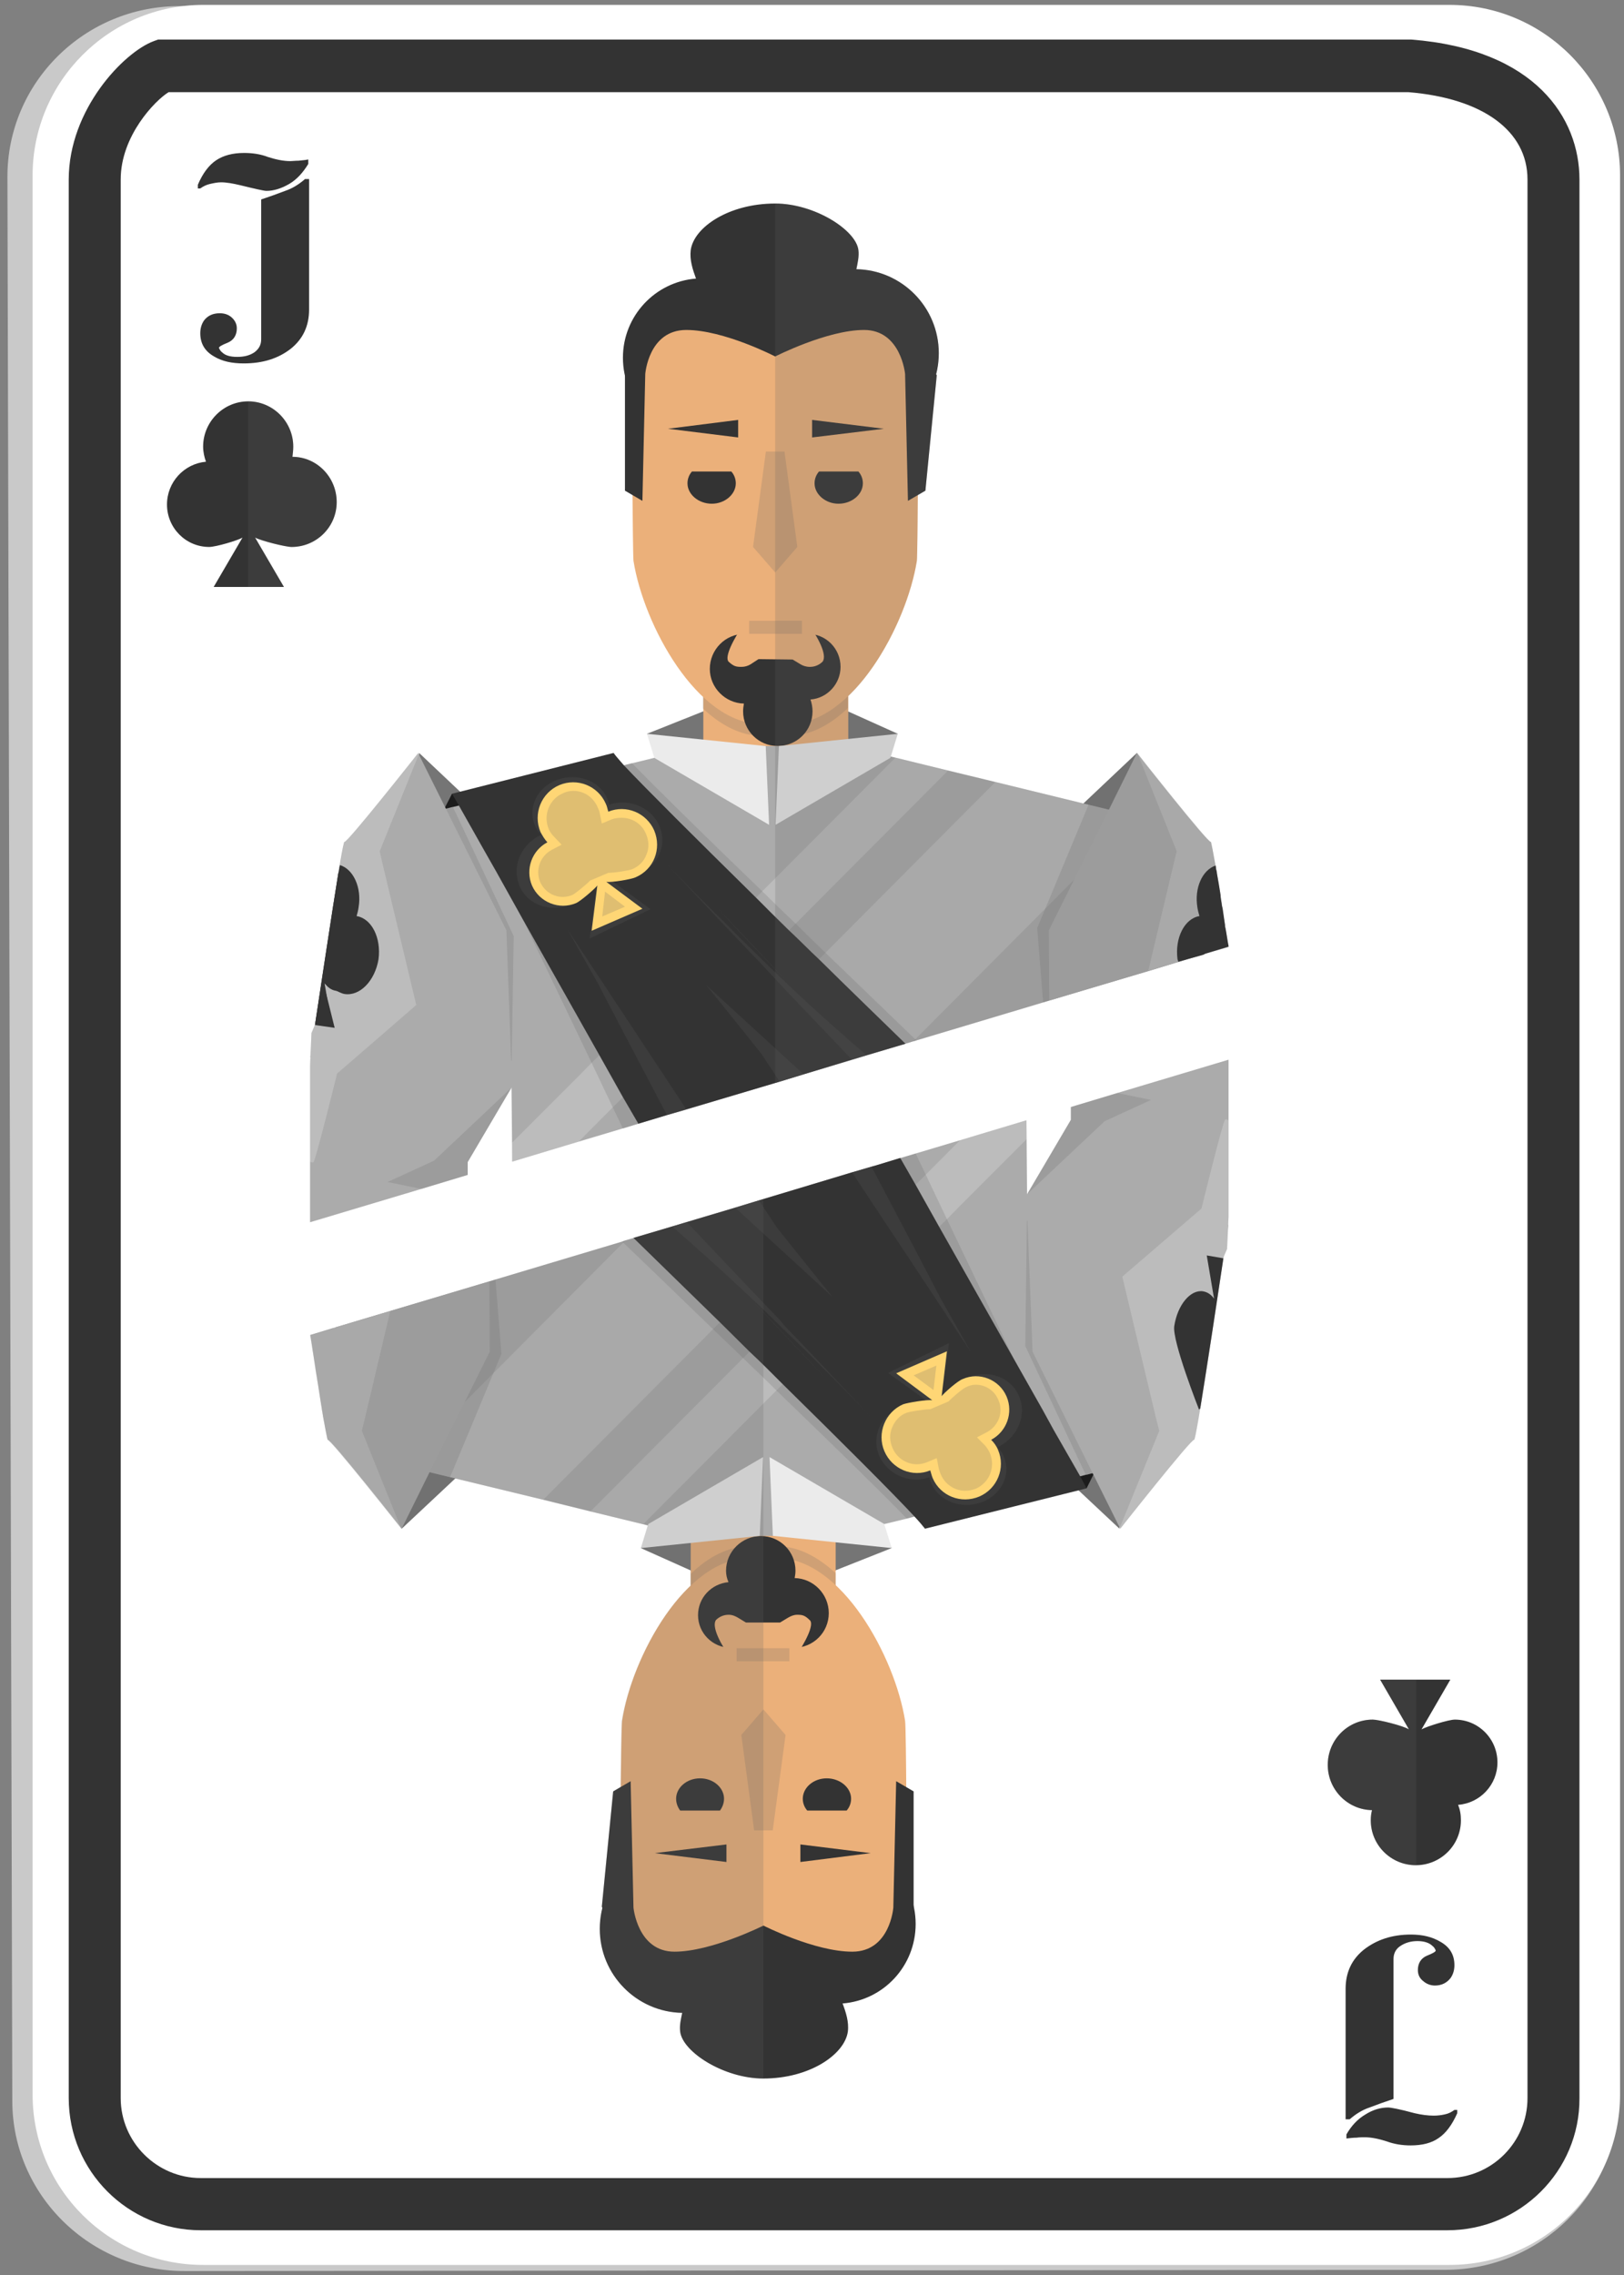 <?xml version="1.0"?>
<svg width="40" height="56" xmlns="http://www.w3.org/2000/svg" xmlns:svg="http://www.w3.org/2000/svg" enable-background="new 0 0 450 450" version="1.1" xml:space="preserve">
 <rect width="100%" height="100%" fill="#808080" stroke="none"/>
 <g class="layer">
  <title>Layer 1</title>
  <g id="svg_1626" transform="translate(0.076, 0.014) scale(1, 1.004) translate(-0.076, -0.014) translate(-8.714) matrix(1, 0, 0, 1, -148.343, -187.32)">
   <g id="svg_1627">
    <g id="svg_1628">
     <g id="svg_1629">
      <path d="m161.62,243c-2.34,0.01 -4.26,-1.87 -4.26,-4.17l-0.12,-47.16c-0.01,-2.32 1.9,-4.21 4.26,-4.2l31.16,0.06c2.34,0 4.25,1.89 4.25,4.2l0,47.06c0,2.3 -1.9,4.17 -4.24,4.18l-31.05,0.03z" fill="#C9C9C9" id="svg_1630"/>
      <path d="m162.06,242.85c-2.32,0 -4.2,-1.87 -4.2,-4.18l0,-47.05c0,-2.3 1.88,-4.18 4.2,-4.18l30.7,0c2.32,0 4.2,1.88 4.2,4.18l0,47.05c0,2.31 -1.88,4.18 -4.2,4.18l-30.7,0z" fill="#FFFFFF" id="svg_1631"/>
      <g id="svg_1632">
       <path d="m192.71,242l-30.71,0c-1.79,0 -3.25,-1.45 -3.25,-3.24l0,-47.04c0,-1.72 1.36,-3.12 2.09,-3.39l0.11,-0.04l30.87,0c3.06,0.24 4.14,1.93 4.14,3.43l0,47.04c0.01,1.79 -1.46,3.24 -3.25,3.24zm-31.5,-52.42c-0.33,0.2 -1.18,1.07 -1.18,2.14l0,47.04c0,1.08 0.89,1.96 1.97,1.96l30.71,0c1.09,0 1.97,-0.88 1.97,-1.96l0,-47.04c0,-1.19 -1.1,-1.99 -2.93,-2.14l-30.54,0z" fill="#333333" id="svg_1633"/>
      </g>
      <g id="svg_1634">
       <path d="m164.65,191.34c-0.13,0.21 -0.28,0.38 -0.47,0.49c-0.19,0.11 -0.38,0.17 -0.56,0.17c-0.06,0 -0.28,-0.05 -0.65,-0.14c-0.17,-0.04 -0.33,-0.07 -0.47,-0.07c-0.09,0 -0.18,0.02 -0.27,0.04c-0.09,0.02 -0.17,0.06 -0.24,0.11l-0.06,0l0,-0.09c0.12,-0.28 0.27,-0.48 0.45,-0.6c0.18,-0.12 0.41,-0.18 0.69,-0.18c0.21,0 0.41,0.03 0.59,0.1c0.19,0.06 0.37,0.1 0.55,0.1c0.05,0 0.12,-0.01 0.2,-0.01c0.07,-0.01 0.15,-0.01 0.24,-0.03l0,0.11zm0.02,3.57c0,0.4 -0.15,0.72 -0.45,0.96c-0.31,0.24 -0.69,0.36 -1.16,0.36c-0.29,0 -0.53,-0.05 -0.73,-0.17c-0.23,-0.13 -0.34,-0.32 -0.34,-0.57c0,-0.12 0.03,-0.22 0.09,-0.31c0.09,-0.12 0.22,-0.18 0.39,-0.18c0.11,0 0.21,0.03 0.29,0.1c0.08,0.07 0.13,0.16 0.13,0.27c0,0.17 -0.08,0.29 -0.22,0.35c-0.15,0.06 -0.22,0.1 -0.22,0.13c0.02,0.05 0.05,0.09 0.08,0.11c0.08,0.08 0.21,0.11 0.37,0.11c0.16,0 0.3,-0.03 0.42,-0.11c0.11,-0.08 0.17,-0.18 0.17,-0.32l0,-3.43c0.21,-0.07 0.41,-0.14 0.59,-0.21c0.18,-0.06 0.34,-0.16 0.49,-0.29l0.1,0l0,3.2z" fill="#333333" id="svg_1635"/>
      </g>
      <g id="svg_1636">
       <path d="m190.2,236.08c0,-0.4 0.15,-0.72 0.45,-0.96c0.31,-0.24 0.69,-0.37 1.16,-0.37c0.29,0 0.53,0.06 0.73,0.18c0.23,0.13 0.34,0.32 0.34,0.57c0,0.12 -0.03,0.22 -0.09,0.31c-0.09,0.12 -0.22,0.19 -0.39,0.19c-0.11,0 -0.21,-0.04 -0.29,-0.11c-0.09,-0.07 -0.13,-0.16 -0.13,-0.27c0,-0.17 0.08,-0.29 0.22,-0.35c0.15,-0.06 0.22,-0.1 0.22,-0.13c-0.02,-0.05 -0.05,-0.09 -0.08,-0.11c-0.08,-0.08 -0.21,-0.12 -0.37,-0.12c-0.16,0 -0.3,0.04 -0.42,0.12c-0.11,0.07 -0.17,0.18 -0.17,0.32l0,3.43c-0.21,0.07 -0.41,0.14 -0.59,0.21c-0.18,0.06 -0.34,0.16 -0.49,0.29l-0.1,0l0,-3.2zm0.02,3.57c0.12,-0.21 0.28,-0.38 0.47,-0.49c0.19,-0.12 0.38,-0.17 0.56,-0.17c0.06,0 0.28,0.04 0.65,0.14c0.17,0.04 0.33,0.06 0.47,0.06c0.09,0 0.18,-0.01 0.27,-0.03c0.1,-0.02 0.17,-0.06 0.24,-0.11l0.07,0l0,0.08c-0.13,0.29 -0.28,0.49 -0.46,0.61c-0.17,0.12 -0.4,0.18 -0.69,0.18c-0.2,0 -0.4,-0.03 -0.59,-0.1c-0.19,-0.06 -0.37,-0.1 -0.54,-0.1c-0.06,0 -0.13,0 -0.2,0.01c-0.08,0 -0.16,0.01 -0.25,0.02l0,-0.1z" fill="#333333" id="svg_1637"/>
      </g>
     </g>
     <g id="svg_1638">
      <g id="svg_1639">
       <g id="svg_1640">
        <polygon fill="#757575" id="svg_1641" points="174.373,204.763 172.992,205.311 173.308,205.895 178.782,205.828 179.169,205.311         177.945,204.763       "/>
        <g id="svg_1642">
         <rect fill="#EBB07A" height="3.73" id="svg_1643" width="3.57" x="174.38" y="203.05"/>
         <path d="m177.94,203.77l0,0.91c-0.43,0.41 -0.93,0.68 -1.45,0.68l-0.68,0c-0.51,0 -1,-0.26 -1.44,-0.67l0,-0.89l0.31,0.49l0.08,-1.24l2.78,0l0.08,1.24l0.32,-0.52z" fill="#616161" id="svg_1644" opacity="0.2"/>
         <path d="m178.15,193.92c0.03,-0.15 0.07,-0.31 0.05,-0.47c-0.06,-0.49 -1.08,-1.14 -2.05,-1.14c-1.14,0 -2,0.58 -2.08,1.14c-0.03,0.25 0.05,0.48 0.13,0.7c-1.01,0.08 -1.8,0.92 -1.8,1.94c0,1.08 0.87,1.95 1.95,1.95c0.29,0 1.31,-0.31 1.53,-0.44l0.57,0c0.27,0.16 1.39,0.44 1.66,0.44c1.15,0 2.07,-0.92 2.07,-2.06c0,-1.13 -0.91,-2.04 -2.03,-2.06z" fill="#333333" id="svg_1645"/>
         <path d="m176.49,194.56l-0.34,0l-0.34,0c-1.76,0 -3.19,1.21 -3.19,2.69c0,0 0.02,3.65 0.04,3.82c0.25,1.57 1.57,4 3.15,4l0.34,0l0.34,0c1.58,0 2.9,-2.43 3.15,-4c0.02,-0.17 0.04,-3.82 0.04,-3.82c0,-1.48 -1.43,-2.69 -3.19,-2.69z" fill="#EBB07A" id="svg_1646"/>
         <path d="m175.38,204.57c-0.01,0.06 -0.02,0.12 -0.02,0.19c0,0.47 0.38,0.85 0.85,0.85c0.48,0 0.86,-0.38 0.86,-0.85c0,-0.1 -0.02,-0.2 -0.05,-0.29c0.41,-0.03 0.74,-0.38 0.74,-0.8c0,-0.45 -0.36,-0.81 -0.81,-0.81c-0.12,0 -0.54,0.13 -0.63,0.19l-0.24,0c-0.11,-0.07 -0.57,-0.19 -0.68,-0.19c-0.48,0 -0.86,0.39 -0.86,0.86c0,0.46 0.38,0.84 0.84,0.85z" fill="#333333" id="svg_1647"/>
         <path d="m177,203.67c-0.09,0 -0.17,-0.03 -0.22,-0.06l-0.2,-0.12l-0.84,-0.01l-0.2,0.13c-0.07,0.04 -0.14,0.06 -0.22,0.06c-0.13,0 -0.19,-0.01 -0.32,-0.13c-0.2,-0.24 0.87,-1.71 1.15,-1.71c0.28,0 1.4,1.38 1.17,1.71c-0.08,0.08 -0.19,0.13 -0.31,0.13l-0.01,0z" fill="#EBB07A" id="svg_1648"/>
         <g id="svg_1649">
          <path d="m174.1,198.88c-0.07,0.08 -0.11,0.18 -0.11,0.29c0,0.27 0.27,0.5 0.6,0.5c0.32,0 0.59,-0.23 0.59,-0.5c0,-0.11 -0.04,-0.21 -0.11,-0.29l-0.97,0z" fill="#333333" id="svg_1650"/>
          <polygon fill="#616161" id="svg_1651" opacity="0.2" points="176.379,198.391 176.151,198.391 175.921,198.391 175.605,200.729           176.151,201.356 176.695,200.729         "/>
          <path d="m178.2,198.88c0.07,0.08 0.11,0.18 0.11,0.29c0,0.27 -0.27,0.5 -0.6,0.5c-0.32,0 -0.59,-0.23 -0.59,-0.5c0,-0.11 0.04,-0.21 0.11,-0.29l0.97,0z" fill="#333333" id="svg_1652"/>
         </g>
         <g id="svg_1653" opacity="0.2">
          <rect fill="#616161" height="0.32" id="svg_1654" width="1.3" x="175.51" y="202.54"/>
         </g>
         <polygon fill="#333333" id="svg_1655" points="177.06,197.615 178.828,197.832 177.06,198.045        "/>
         <polygon fill="#333333" id="svg_1656" points="175.238,198.045 173.509,197.832 175.238,197.615        "/>
        </g>
        <path d="m185.06,205.78l-1.35,1.27l-0.59,1.79c0,0 2,-0.4 2.01,-0.35l-0.07,-2.71z" fill="#757575" id="svg_1657"/>
        <path d="m167.38,205.78l1.35,1.27l0.6,1.79c0,0 -2.01,-0.4 -2.02,-0.35l0.07,-2.71z" fill="#757575" id="svg_1658"/>
        <path d="m168.19,206.78l-0.19,0.37l-0.44,1.44c0,0 2.5,-0.69 2.39,-0.62l-1.76,-1.19z" fill="#1C1C1C" id="svg_1659"/>
        <polygon fill="#ABABAB" id="svg_1660" points="186.684,210.722 185.335,211.126 182.905,211.851 182.75,211.896 179.634,212.826         179.547,212.852 179.355,212.909 178.404,213.193 178.037,213.305 176.851,213.659 176.259,213.837 173.963,214.523         173.483,214.659 173.375,214.693 172.776,214.872 172.397,214.986 171.31,215.31 169.672,215.801 169.669,215.336         169.656,213.986 168.577,215.811 168.577,216.126 167.435,216.469 164.694,217.286 164.694,213.438 164.703,213.241         164.703,213.226 164.703,213.222 164.729,212.645 164.822,212.429 165.361,211.148 165.902,209.871 166.478,208.502         166.695,207.988 166.936,207.414 167.339,207.314 168.004,207.157 168.038,207.146 168.089,207.136 168.17,207.113         168.214,207.105 168.356,207.071 168.55,207.023 168.554,207.023 168.574,207.015 168.673,206.992 170.495,206.551         170.688,206.503 170.772,206.485 170.968,206.435 172.428,206.085 172.454,206.076 172.622,206.034 173.174,205.9         173.295,205.87 174.375,205.612 177.945,205.612 178.791,205.817 178.997,205.869 179.114,205.895 180.409,206.212         181.574,206.493 183.742,207.019 183.868,207.05 184.369,207.171 185.061,207.34 185.102,207.347 185.362,207.414         185.901,208.766 186.442,210.121 186.595,210.493       "/>
        <polygon fill="#FFFFFF" id="svg_1661" opacity="0.2" points="180.409,206.212 176.653,209.966 176.492,210.126 175.854,210.765         175.849,210.77 174.816,211.803 174.762,211.855 172.959,213.663 172.404,214.217 172.149,214.47 171.873,214.746         171.31,215.31 169.672,215.801 169.669,215.336 171.348,213.663 171.627,213.38 171.822,213.189 172.4,212.605         172.577,212.429 172.752,212.255 172.827,212.181 174.951,210.058 174.984,210.026 175.064,209.945 175.067,209.941         175.676,209.33 175.83,209.175 179.114,205.895       "/>
        <polygon fill="#FFFFFF" id="svg_1662" opacity="0.2" points="185.061,207.34 182.803,209.597 179.604,212.798 179.547,212.852         179.355,212.909 178.404,213.193 178.037,213.305 176.851,213.659 176.259,213.837 173.963,214.523 173.483,214.659         173.375,214.693 173.458,214.608 173.8,214.27 175.41,212.657 175.573,212.494 176.442,211.627 176.544,211.527         177.39,210.678 181.574,206.493 183.742,207.019 183.868,207.05 184.369,207.171       "/>
        <path d="m179.63,212.83l-0.08,0.02l-0.19,0.06l-0.96,0.28l-0.36,0.11l-1.19,0.36l-0.59,0.18l-2.3,0.68l-0.48,0.14l-0.1,0.03l-0.6,0.18l-0.38,0.12l-0.25,-0.52l-0.52,-1.09l-1.69,-3.51l-0.81,-1.7l-0.08,-0.17l0,0l-0.46,-0.95l0,0l-0.01,-0.04l0.09,-0.02l1.83,-0.44l0.19,-0.05l0.08,-0.02l0.2,-0.05l1.46,-0.35l0.03,-0.01l0.16,-0.04c0.52,0.53 1.74,1.73 3.21,3.14c0.27,0.26 0.54,0.53 0.82,0.79c0.24,0.24 0.49,0.48 0.74,0.72c0.73,0.7 1.48,1.42 2.21,2.12c0.01,0.01 0.02,0.01 0.03,0.03z" fill="#616161" id="svg_1663" opacity="0.2"/>
        <path d="m176.26,213.84l-2.3,0.68l-0.48,0.14l-0.1,0.03l-0.6,0.18l-0.38,-0.65l-0.58,-1.03l-1.88,-3.32l-0.66,-1.18l-0.28,-0.49l-0.64,-1.13l-0.17,-0.29l0.2,-0.05l3.78,-0.95c0.04,0.06 0.13,0.16 0.26,0.31c0.53,0.56 1.77,1.79 3.25,3.24c0.26,0.26 0.53,0.53 0.81,0.8c0.25,0.23 0.49,0.48 0.74,0.71c0.7,0.69 1.43,1.39 2.13,2.07l-0.95,0.28l-0.37,0.11l-1.19,0.36l-0.59,0.18z" fill="#333333" id="svg_1664"/>
        <polygon fill="#EBEBEB" id="svg_1665" points="172.992,205.311 173.174,205.902 176,207.542 175.917,205.612       "/>
        <polygon fill="#EBEBEB" id="svg_1666" points="179.169,205.311 178.985,205.902 176.16,207.542 176.242,205.612       "/>
        <path d="m175.85,210.76l0.53,0.56c-0.19,-0.19 -0.37,-0.38 -0.53,-0.55c-0.31,-0.32 -0.58,-0.6 -0.78,-0.82c-0.2,-0.21 -0.34,-0.37 -0.42,-0.45l0.42,0.44l0.78,0.82z" fill="#616161" id="svg_1667" opacity="0.2"/>
        <path d="m176.54,211.53c0.63,0.59 1.27,1.16 1.86,1.66l-0.36,0.11l-1.6,-1.67l-0.7,-0.75l-0.08,-0.08l-0.71,-0.74l-1.4,-1.48l-0.04,-0.04c0.01,0.01 0.02,0.03 0.04,0.04c0.44,0.45 0.92,0.94 1.44,1.44c0.23,0.24 0.48,0.48 0.73,0.72c0.03,0.03 0.05,0.05 0.08,0.08c0.24,0.24 0.49,0.47 0.74,0.71z" fill="#616161" id="svg_1668" opacity="0.2"/>
        <polygon fill="#616161" id="svg_1669" opacity="0.2" points="173.963,214.523 173.483,214.659 173.458,214.608 172.959,213.663         172.4,212.605 171.783,211.429 171.038,210.114 172.577,212.429 173.22,213.399 173.8,214.27       "/>
        <polygon fill="#616161" id="svg_1670" opacity="0.2" points="176.851,213.659 176.259,213.837 175.822,213.173 175.41,212.657         174.762,211.855 174.449,211.469 174.816,211.803 175.573,212.494       "/>
        <polygon fill="#616161" id="svg_1671" opacity="0.2" points="169.656,213.986 168.577,215.811 168.577,216.126 167.435,216.469         166.603,216.3 167.748,215.777       "/>
        <polygon fill="#616161" id="svg_1672" opacity="0.2" points="186.684,210.722 185.335,211.126 182.905,211.851 182.75,211.896         182.604,210.073 182.803,209.597 183.117,208.845 183.868,207.05 184.369,207.171 185.061,207.34 185.102,207.347         185.362,207.414 185.901,208.766 186.442,210.121 186.595,210.493       "/>
        <path d="m185.34,211.13l-2.44,0.72l-0.01,-1.72l0.62,-1.24l0.07,-0.14l0.79,-1.58l0.69,-1.39c0,0 1.76,2.23 1.82,2.18c0.01,0 0.06,0.27 0.13,0.67c0.08,0.49 0.19,1.19 0.3,1.91l-0.56,0.16l-0.07,0.02l-1.34,0.41z" fill="#ABABAB" id="svg_1673"/>
        <path d="m169.71,210.27l-0.05,3.06l-4.18,-0.7c0,0 -0.01,-0.17 0.02,-0.34l1.19,-4.3l0.25,-0.58l1.1,-0.26l0.05,-0.02l0.08,-0.02l0.04,-0.01l1.5,3.17z" fill="#616161" id="svg_1674" opacity="0.2"/>
        <path d="m169.66,213.69l-3.95,-0.36l-1.01,-0.09l0,0c0,0 0,-0.01 0,-0.02c0,0 0,0 0,0c0.01,-0.08 0.06,-0.38 0.12,-0.79c0.22,-1.48 0.67,-4.47 0.72,-4.47c0.06,0.04 1.82,-2.18 1.82,-2.18l0.01,0.03l0.67,1.34l1.49,2.98l0.13,3.56z" fill="#ABABAB" id="svg_1675"/>
        <path d="m187.32,210.53l-0.01,0l-0.56,0.17l-0.06,0.03l-0.29,0.08l-0.32,0.09l-0.74,0.22l0.56,-2.35l0.14,-0.58l-0.97,-2.41c0.1,0.13 1.73,2.18 1.81,2.18c0.01,0 0.05,0.23 0.11,0.58c0.01,0.02 0.02,0.06 0.02,0.09c0.01,0.03 0.01,0.06 0.02,0.1c0.02,0.16 0.06,0.34 0.08,0.53c0.01,0.08 0.02,0.15 0.04,0.24c0,0.02 0.01,0.05 0.02,0.09c0.02,0.13 0.04,0.26 0.06,0.41c0,0.03 0,0.05 0.01,0.07c0.03,0.15 0.05,0.31 0.08,0.46z" fill="#FFFFFF" id="svg_1676" opacity="0.2"/>
        <path d="m167.37,205.82l-0.96,2.37l0.07,0.31l0.83,3.46l-1.6,1.38l-0.35,0.3c0,0 -0.52,2.1 -0.58,2.17c-0.01,0.02 -0.04,0.01 -0.09,-0.01l0,-2.36l0.01,-0.2c0,0 0,-0.01 0,-0.01c0,0 0,0 0,0l0.03,-0.59l0.08,-0.19l0.01,-0.02l0,-0.02c0.16,-1 0.41,-2.7 0.57,-3.68c0.02,-0.07 0.02,-0.14 0.04,-0.2c0.06,-0.35 0.1,-0.57 0.11,-0.57c0.09,0 1.82,-2.18 1.82,-2.18l0.02,0l-0.01,0.04z" fill="#FFFFFF" id="svg_1677" opacity="0.2"/>
        <path d="m176.15,193.86l-2.38,0.7l-1.32,1.8l0,2.99l0.43,0.25l0.07,-3.11c0,0 0.08,-1.08 1.01,-1.08c0.93,0 2.19,0.65 2.19,0.65s1.28,-0.65 2.19,-0.65c0.91,0 1.01,1.08 1.01,1.08l0.07,3.11l0.43,-0.25l0.28,-2.83l-1.3,-1.96l-2.68,-0.7z" fill="#333333" id="svg_1678"/>
        <g id="svg_1679">
         <path d="m166.03,210.76c-0.08,0.52 -0.4,0.9 -0.71,0.85c-0.11,-0.02 -0.2,-0.09 -0.27,-0.19l0.18,1.06l-0.41,-0.06c0.15,-1.01 0.41,-2.7 0.57,-3.69c0.02,-0.02 0.03,-0.03 0.03,-0.03s0.68,1.7 0.61,2.06z" fill="#333333" id="svg_1680"/>
        </g>
        <path d="m172.06,207.05c-0.01,-0.06 -0.03,-0.12 -0.06,-0.18c-0.19,-0.41 -0.72,-0.6 -1.19,-0.44c-0.49,0.16 -0.76,0.65 -0.59,1.1c0.04,0.1 0.09,0.18 0.16,0.26c-0.46,0.21 -0.71,0.72 -0.55,1.19c0.17,0.51 0.77,0.74 1.3,0.5c0.14,-0.06 0.56,-0.42 0.63,-0.52l-0.18,1.37l1.5,-0.72l-1.06,-0.77c0.15,0.02 0.7,-0.07 0.82,-0.13c0.48,-0.21 0.66,-0.75 0.43,-1.2c-0.22,-0.42 -0.75,-0.62 -1.21,-0.46z" fill="#616161" id="svg_1681" opacity="0.2"/>
        <path d="m172.04,207.22c-0.02,-0.06 -0.03,-0.13 -0.06,-0.19c-0.19,-0.44 -0.7,-0.65 -1.15,-0.46c-0.44,0.19 -0.65,0.7 -0.46,1.15c0.05,0.09 0.1,0.18 0.17,0.25c-0.38,0.2 -0.55,0.66 -0.38,1.06c0.18,0.41 0.67,0.61 1.09,0.43c0.11,-0.05 0.45,-0.34 0.52,-0.43l-0.14,1.11l1.25,-0.54l-0.89,-0.66c0.13,0.02 0.61,-0.06 0.72,-0.11c0.45,-0.19 0.65,-0.7 0.46,-1.15c-0.19,-0.43 -0.69,-0.64 -1.13,-0.46z" fill="#FFD675" id="svg_1682"/>
        <path d="m171.96,209.18l0.49,0.37l-0.56,0.24l0.07,-0.61zm-1.04,0.13c-0.24,0 -0.46,-0.14 -0.56,-0.37c-0.12,-0.29 0,-0.63 0.28,-0.78l0.25,-0.13l-0.2,-0.21c-0.05,-0.05 -0.09,-0.11 -0.12,-0.18c-0.14,-0.34 0.02,-0.73 0.35,-0.87c0.08,-0.04 0.17,-0.06 0.26,-0.06c0.26,0 0.5,0.16 0.6,0.41c0.02,0.04 0.04,0.08 0.05,0.14l0.05,0.25l0.24,-0.1c0.08,-0.03 0.16,-0.04 0.25,-0.04c0.26,0 0.5,0.15 0.6,0.4c0.07,0.16 0.08,0.34 0.01,0.5c-0.06,0.17 -0.19,0.29 -0.35,0.36c-0.07,0.03 -0.43,0.09 -0.59,0.09l-0.45,0.19c-0.05,0.06 -0.35,0.31 -0.43,0.35c-0.07,0.03 -0.16,0.05 -0.24,0.05z" fill="#616161" id="svg_1683" opacity="0.2"/>
       </g>
       <path d="m187.32,210.53c-0.03,-0.14 -0.05,-0.28 -0.07,-0.42c-0.01,-0.02 -0.01,-0.04 -0.01,-0.05c0,-0.03 -0.01,-0.04 -0.01,-0.06c-0.02,-0.15 -0.04,-0.28 -0.06,-0.41c-0.01,-0.04 -0.01,-0.07 -0.01,-0.09c-0.02,-0.09 -0.03,-0.16 -0.04,-0.24c-0.03,-0.19 -0.06,-0.37 -0.09,-0.53c0,-0.04 -0.01,-0.07 -0.02,-0.1c0,-0.03 0,-0.07 -0.01,-0.09c-0.07,-0.35 -0.11,-0.58 -0.12,-0.58c-0.08,0 -1.71,-2.05 -1.81,-2.18l0,0.02c0,-0.01 -0.01,-0.02 -0.01,-0.02l-1.32,1.24l-2.17,-0.53l-1.16,-0.28l-1.29,-0.31l-0.12,-0.03l0,0l0.17,-0.56l-1.22,-0.55l0,-0.37c0.88,-0.84 1.52,-2.27 1.69,-3.32c0.01,-0.07 0.02,-0.81 0.02,-1.61l0.19,-0.11l0.28,-2.83l-0.02,-0.03c0.04,-0.17 0.07,-0.33 0.07,-0.51c0,-1.13 -0.91,-2.04 -2.03,-2.06c0.03,-0.15 0.07,-0.31 0.05,-0.46c-0.06,-0.5 -1.08,-1.15 -2.05,-1.15l0,21.56l0.11,-0.03l0.59,-0.18l1.19,-0.35l0.36,-0.11l0.96,-0.29l0.19,-0.06l0.08,-0.02l3.12,-0.93l0.15,-0.05l2.44,-0.72l1.13,-0.34l0.22,-0.06l0.03,-0.02l0.03,-0.01l0.56,-0.16c0,0 0,0 0,-0.01l0.01,0z" fill="#616161" id="svg_1684" opacity="0.2"/>
      </g>
      <g id="svg_1685">
       <g id="svg_1686">
        <polygon fill="#757575" id="svg_1687" points="177.636,225.821 179.02,225.275 178.703,224.691 173.228,224.758 172.843,225.275         174.066,225.821       "/>
        <g id="svg_1688">
         <rect fill="#EBB07A" height="3.73" id="svg_1689" width="3.57" x="174.07" y="223.81"/>
         <path d="m174.07,226.81l0,-0.9c0.43,-0.42 0.93,-0.68 1.45,-0.68l0.68,0c0.52,0 1,0.26 1.44,0.66l0,0.89l-0.31,-0.49l-0.08,1.24l-2.77,0l-0.09,-1.24l-0.32,0.52z" fill="#616161" id="svg_1690" opacity="0.2"/>
         <path d="m173.86,236.67c-0.03,0.15 -0.07,0.3 -0.05,0.46c0.06,0.5 1.08,1.15 2.05,1.15c1.14,0 2,-0.59 2.08,-1.15c0.03,-0.24 -0.05,-0.48 -0.13,-0.69c1.01,-0.08 1.8,-0.92 1.8,-1.95c0,-1.08 -0.87,-1.95 -1.95,-1.95c-0.29,0 -1.31,0.32 -1.52,0.45l-0.58,0c-0.27,-0.16 -1.39,-0.45 -1.66,-0.45c-1.15,0 -2.07,0.93 -2.07,2.07c0,1.13 0.91,2.04 2.03,2.06z" fill="#333333" id="svg_1691"/>
         <path d="m175.52,236.02l0.34,0l0.34,0c1.76,0 3.19,-1.2 3.19,-2.69c0,0 -0.01,-3.64 -0.04,-3.82c-0.25,-1.57 -1.57,-3.99 -3.15,-3.99l-0.34,0l-0.34,0c-1.58,0 -2.9,2.42 -3.14,3.99c-0.03,0.18 -0.05,3.82 -0.05,3.82c0,1.49 1.43,2.69 3.19,2.69z" fill="#EBB07A" id="svg_1692"/>
         <path d="m176.63,226.01c0.01,-0.05 0.02,-0.12 0.02,-0.18c0,-0.47 -0.38,-0.85 -0.85,-0.85c-0.47,0 -0.86,0.38 -0.86,0.85c0,0.1 0.02,0.19 0.06,0.28c-0.42,0.04 -0.75,0.38 -0.75,0.81c0,0.44 0.36,0.8 0.81,0.8c0.12,0 0.54,-0.13 0.63,-0.18l0.24,0c0.11,0.06 0.57,0.18 0.68,0.18c0.48,0 0.86,-0.38 0.86,-0.85c0,-0.47 -0.38,-0.85 -0.84,-0.86z" fill="#333333" id="svg_1693"/>
         <path d="m175.01,226.91c0.09,0 0.17,0.04 0.22,0.07l0.2,0.12l0.84,0l0.2,-0.12c0.07,-0.04 0.14,-0.07 0.22,-0.07c0.13,0 0.19,0.01 0.32,0.14c0.2,0.23 -0.87,1.71 -1.15,1.71c-0.28,0 -1.39,-1.39 -1.17,-1.72c0.08,-0.08 0.19,-0.13 0.31,-0.13l0.01,0z" fill="#EBB07A" id="svg_1694"/>
         <g id="svg_1695">
          <path d="m177.91,231.71c0.07,-0.08 0.11,-0.18 0.11,-0.29c0,-0.27 -0.27,-0.5 -0.6,-0.5c-0.33,0 -0.59,0.23 -0.59,0.5c0,0.11 0.04,0.21 0.11,0.29l0.97,0z" fill="#333333" id="svg_1696"/>
          <polygon fill="#616161" id="svg_1697" opacity="0.2" points="175.632,232.195 175.861,232.195 176.09,232.195 176.406,229.857           175.861,229.23 175.316,229.857         "/>
          <path d="m173.81,231.71c-0.06,-0.08 -0.1,-0.18 -0.1,-0.29c0,-0.27 0.26,-0.5 0.59,-0.5c0.33,0 0.59,0.23 0.59,0.5c0,0.11 -0.04,0.21 -0.1,0.29l-0.98,0z" fill="#333333" id="svg_1698"/>
         </g>
         <g id="svg_1699" opacity="0.2">
          <rect fill="#616161" height="0.32" id="svg_1700" width="1.3" x="175.2" y="227.73"/>
         </g>
         <polygon fill="#333333" id="svg_1701" points="174.95,232.971 173.183,232.754 174.95,232.541        "/>
         <polygon fill="#333333" id="svg_1702" points="176.771,232.541 178.501,232.754 176.771,232.971        "/>
        </g>
        <path d="m166.95,224.8l1.35,-1.26l0.59,-1.8c0,0 -2,0.4 -2.01,0.35l0.07,2.71z" fill="#757575" id="svg_1703"/>
        <path d="m184.63,224.8l-1.35,-1.26l-0.59,-1.8c0,0 2,0.4 2.01,0.35l-0.07,2.71z" fill="#757575" id="svg_1704"/>
        <path d="m183.82,223.81l0.19,-0.38l0.44,-1.44c0,0 -2.5,0.7 -2.38,0.62l1.75,1.2z" fill="#1C1C1C" id="svg_1705"/>
        <polygon fill="#ABABAB" id="svg_1706" points="165.328,219.861 166.676,219.46 169.106,218.736 169.261,218.69 172.379,217.761         172.464,217.73 172.654,217.676 173.606,217.393 173.974,217.282 175.161,216.927 175.751,216.75 178.048,216.064         178.528,215.925 178.636,215.894 179.234,215.714 179.613,215.6 180.702,215.276 182.339,214.786 182.343,215.25         182.354,216.601 183.433,214.775 183.433,214.461 184.576,214.118 187.317,213.301 187.317,217.148 187.308,217.346         187.308,217.361 187.308,217.365 187.28,217.941 187.188,218.156 186.649,219.439 186.108,220.715 185.533,222.085         185.316,222.598 185.075,223.173 184.671,223.271 184.005,223.43 183.974,223.439 183.922,223.45 183.839,223.472         183.797,223.479 183.655,223.516 183.461,223.563 183.458,223.563 183.437,223.571 183.338,223.595 181.516,224.036         181.323,224.083 181.238,224.101 181.041,224.151 179.583,224.502 179.557,224.507 179.39,224.553 178.837,224.686         178.715,224.716 177.635,224.975 174.066,224.975 173.219,224.769 173.013,224.718 172.897,224.691 171.602,224.375         170.437,224.09 168.268,223.566 168.143,223.536 167.642,223.415 166.95,223.246 166.909,223.239 166.648,223.173         166.109,221.822 165.568,220.466 165.416,220.093       "/>
        <polygon fill="#FFFFFF" id="svg_1707" opacity="0.2" points="171.602,224.375 175.357,220.62 175.518,220.46 176.157,219.822         176.163,219.814 177.195,218.783 177.248,218.73 179.052,216.924 179.607,216.37 179.862,216.117 180.137,215.841         180.702,215.276 182.339,214.786 182.343,215.25 180.662,216.924 180.384,217.207 180.189,217.398 179.611,217.981         179.435,218.156 179.258,218.332 179.184,218.403 177.06,220.529 177.027,220.561 176.947,220.642 176.944,220.645         176.336,221.257 176.18,221.411 172.897,224.691       "/>
        <polygon fill="#FFFFFF" id="svg_1708" opacity="0.2" points="166.95,223.246 169.208,220.989 172.407,217.788 172.464,217.73         172.654,217.676 173.606,217.393 173.974,217.282 175.161,216.927 175.751,216.75 178.048,216.064 178.528,215.925         178.636,215.894 178.551,215.977 178.211,216.317 176.602,217.926 176.436,218.089 175.569,218.959 175.466,219.06         174.62,219.908 170.437,224.09 168.268,223.566 168.143,223.536 167.642,223.415       "/>
        <path d="m172.38,217.76l0.09,-0.03l0.19,-0.05l0.95,-0.29l0.36,-0.11l1.19,-0.35l0.59,-0.18l2.3,-0.69l0.48,-0.13l0.11,-0.04l0.6,-0.18l0.37,-0.11l0.25,0.52l0.52,1.09l1.69,3.51l0.82,1.7l0.07,0.16l0.01,0.01l0.45,0.95l0,0l0.02,0.03l-0.1,0.02l-1.82,0.45l-0.2,0.04l-0.08,0.02l-0.2,0.05l-1.46,0.35l-0.02,0.01l-0.17,0.04c-0.51,-0.53 -1.73,-1.72 -3.21,-3.14c-0.26,-0.26 -0.54,-0.52 -0.82,-0.79c-0.24,-0.24 -0.49,-0.47 -0.74,-0.71c-0.73,-0.7 -1.48,-1.43 -2.21,-2.12c-0.01,-0.01 -0.02,-0.02 -0.03,-0.03z" fill="#616161" id="svg_1709" opacity="0.2"/>
        <path d="m175.75,216.75l2.3,-0.69l0.48,-0.14l0.11,-0.03l0.59,-0.18l0.38,0.66l0.58,1.03l1.88,3.31l0.67,1.18l0.27,0.49l0.65,1.13l0.16,0.3l-0.2,0.05l-3.78,0.94c-0.04,-0.05 -0.12,-0.15 -0.26,-0.3c-0.53,-0.57 -1.77,-1.8 -3.24,-3.24c-0.27,-0.27 -0.54,-0.54 -0.82,-0.8c-0.24,-0.24 -0.49,-0.48 -0.73,-0.72c-0.71,-0.69 -1.43,-1.39 -2.13,-2.07l0.95,-0.28l0.37,-0.11l1.18,-0.35l0.59,-0.18z" fill="#333333" id="svg_1710"/>
        <polygon fill="#EBEBEB" id="svg_1711" points="179.02,225.275 178.837,224.685 176.011,223.044 176.093,224.975       "/>
        <polygon fill="#EBEBEB" id="svg_1712" points="172.843,225.275 173.026,224.685 175.852,223.044 175.77,224.975       "/>
        <path d="m176.16,219.82l-0.53,-0.56c0.19,0.19 0.37,0.38 0.53,0.55c0.31,0.33 0.58,0.61 0.79,0.83c0.19,0.21 0.34,0.36 0.41,0.44l-0.42,-0.44l-0.78,-0.82z" fill="#616161" id="svg_1713" opacity="0.2"/>
        <path d="m175.47,219.06c-0.63,-0.59 -1.27,-1.16 -1.86,-1.67l0.36,-0.11l1.6,1.68l0.71,0.74l0.07,0.09l0.71,0.74l1.4,1.48l0.04,0.03c-0.01,-0.01 -0.02,-0.02 -0.04,-0.03c-0.43,-0.45 -0.92,-0.94 -1.43,-1.45c-0.24,-0.23 -0.49,-0.48 -0.74,-0.71c-0.02,-0.03 -0.05,-0.06 -0.08,-0.08c-0.24,-0.24 -0.49,-0.48 -0.74,-0.71z" fill="#616161" id="svg_1714" opacity="0.2"/>
        <polygon fill="#616161" id="svg_1715" opacity="0.2" points="178.048,216.064 178.528,215.925 178.551,215.977 179.052,216.924         179.611,217.981 180.227,219.158 180.973,220.473 179.435,218.156 178.79,217.188 178.211,216.317       "/>
        <polygon fill="#616161" id="svg_1716" opacity="0.2" points="175.161,216.927 175.751,216.75 176.19,217.414 176.602,217.926         177.248,218.73 177.561,219.117 177.195,218.783 176.436,218.089       "/>
        <polygon fill="#616161" id="svg_1717" opacity="0.2" points="182.354,216.601 183.433,214.775 183.433,214.461 184.576,214.118         185.408,214.287 184.264,214.809       "/>
        <polygon fill="#616161" id="svg_1718" opacity="0.2" points="165.328,219.861 166.676,219.46 169.106,218.736 169.261,218.69         169.407,220.513 169.208,220.989 168.895,221.742 168.143,223.536 167.642,223.415 166.95,223.246 166.909,223.239         166.648,223.173 166.109,221.822 165.568,220.466 165.416,220.093       "/>
        <path d="m166.68,219.46l2.43,-0.72l0.01,1.72l-0.62,1.24l-0.07,0.13l-0.79,1.58l-0.69,1.39c0,0 -1.76,-2.22 -1.82,-2.18c-0.01,0 -0.06,-0.26 -0.13,-0.66c-0.08,-0.49 -0.19,-1.2 -0.3,-1.91l0.56,-0.17l0.07,-0.02l1.35,-0.4z" fill="#ABABAB" id="svg_1719"/>
        <path d="m182.31,220.32l0.04,-3.07l4.18,0.71c0,0 0.01,0.17 -0.02,0.34l-1.2,4.3l-0.24,0.57l-1.1,0.27l-0.05,0.01l-0.08,0.02l-0.04,0.01l-1.49,-3.16z" fill="#616161" id="svg_1720" opacity="0.2"/>
        <path d="m182.35,216.9l3.95,0.35l1.01,0.1l0,0c0,0 0,0 0,0.01c0,0.01 0,0.01 0,0.01c-0.01,0.07 -0.06,0.37 -0.12,0.79c-0.22,1.48 -0.67,4.46 -0.72,4.46c-0.06,-0.04 -1.82,2.18 -1.82,2.18l-0.01,-0.02l-0.67,-1.34l-1.48,-2.98l-0.14,-3.56z" fill="#ABABAB" id="svg_1721"/>
        <path d="m164.69,220.06l0.01,0l0.56,-0.17l0.06,-0.03l0.29,-0.08l0.32,-0.09l0.74,-0.23l-0.56,2.36l-0.14,0.58l0.97,2.4c-0.1,-0.13 -1.73,-2.18 -1.81,-2.18c-0.01,0 -0.05,-0.22 -0.11,-0.58c-0.01,-0.02 -0.02,-0.05 -0.02,-0.08c-0.01,-0.03 -0.01,-0.07 -0.02,-0.11c-0.02,-0.16 -0.05,-0.33 -0.08,-0.53c-0.01,-0.07 -0.02,-0.15 -0.04,-0.23c0,-0.03 -0.01,-0.06 -0.02,-0.09c-0.02,-0.13 -0.04,-0.27 -0.06,-0.42c0,-0.02 0,-0.04 -0.01,-0.07c-0.03,-0.15 -0.05,-0.3 -0.08,-0.45z" fill="#FFFFFF" id="svg_1722" opacity="0.2"/>
        <path d="m184.64,224.77l0.97,-2.37l-0.08,-0.31l-0.83,-3.47l1.6,-1.37l0.35,-0.3c0,0 0.52,-2.11 0.58,-2.18c0.01,-0.01 0.04,-0.01 0.09,0.02l0,2.35l-0.01,0.2c0,0 0,0.01 0,0.02c0,0 0,0 0,0l-0.03,0.58l-0.08,0.2l-0.01,0.02l0,0.01c-0.16,1.01 -0.41,2.7 -0.57,3.68c-0.01,0.08 -0.02,0.14 -0.03,0.2c-0.06,0.36 -0.11,0.57 -0.12,0.57c-0.09,0 -1.82,2.18 -1.82,2.18l-0.02,0l0.01,-0.03z" fill="#FFFFFF" id="svg_1723" opacity="0.2"/>
        <path d="m175.86,236.73l2.38,-0.71l1.32,-1.79l0,-2.99l-0.43,-0.25l-0.07,3.1c0,0 -0.08,1.08 -1.01,1.08c-0.93,0 -2.19,-0.64 -2.19,-0.64s-1.28,0.64 -2.19,0.64c-0.91,0 -1.01,-1.08 -1.01,-1.08l-0.07,-3.1l-0.43,0.25l-0.28,2.83l1.3,1.95l2.68,0.71z" fill="#333333" id="svg_1724"/>
        <g id="svg_1725">
         <path d="m185.98,219.83c0.08,-0.52 0.4,-0.9 0.71,-0.85c0.11,0.02 0.2,0.08 0.27,0.18l-0.18,-1.06l0.41,0.07c-0.15,1 -0.41,2.7 -0.57,3.68c-0.02,0.02 -0.03,0.03 -0.03,0.03s-0.67,-1.69 -0.61,-2.05z" fill="#333333" id="svg_1726"/>
        </g>
        <path d="m179.95,223.54c0.01,0.06 0.03,0.12 0.06,0.18c0.2,0.41 0.72,0.6 1.2,0.44c0.48,-0.16 0.76,-0.65 0.58,-1.1c-0.03,-0.1 -0.09,-0.18 -0.16,-0.26c0.46,-0.21 0.71,-0.73 0.55,-1.19c-0.17,-0.51 -0.77,-0.74 -1.3,-0.51c-0.14,0.07 -0.55,0.42 -0.63,0.53l0.18,-1.38l-1.5,0.73l1.06,0.76c-0.15,-0.02 -0.7,0.07 -0.82,0.13c-0.48,0.21 -0.66,0.76 -0.43,1.2c0.23,0.43 0.75,0.63 1.21,0.47z" fill="#616161" id="svg_1727" opacity="0.2"/>
        <path d="m179.97,223.37c0.02,0.06 0.03,0.12 0.06,0.19c0.19,0.44 0.7,0.64 1.15,0.45c0.44,-0.19 0.65,-0.7 0.46,-1.14c-0.04,-0.1 -0.1,-0.18 -0.17,-0.25c0.38,-0.2 0.55,-0.66 0.38,-1.06c-0.18,-0.42 -0.67,-0.61 -1.08,-0.43c-0.12,0.04 -0.46,0.34 -0.52,0.42l0.13,-1.1l-1.25,0.54l0.89,0.66c-0.13,-0.02 -0.61,0.06 -0.72,0.1c-0.44,0.19 -0.65,0.71 -0.46,1.15c0.19,0.44 0.69,0.65 1.13,0.47z" fill="#FFD675" id="svg_1728"/>
        <path d="m180.05,221.4l-0.49,-0.36l0.56,-0.24l-0.07,0.6zm1.04,-0.13c0.25,0 0.47,0.15 0.56,0.38c0.13,0.29 0,0.63 -0.28,0.78l-0.25,0.13l0.2,0.2c0.05,0.06 0.09,0.12 0.12,0.19c0.14,0.34 -0.01,0.72 -0.35,0.87c-0.08,0.03 -0.17,0.05 -0.26,0.05c-0.26,0 -0.5,-0.16 -0.6,-0.4c-0.02,-0.04 -0.03,-0.08 -0.05,-0.14l-0.05,-0.26l-0.24,0.1c-0.08,0.03 -0.16,0.05 -0.25,0.05c-0.26,0 -0.5,-0.16 -0.6,-0.4c-0.07,-0.16 -0.08,-0.34 -0.01,-0.5c0.07,-0.17 0.19,-0.3 0.35,-0.36c0.07,-0.03 0.44,-0.09 0.59,-0.09l0.45,-0.19c0.05,-0.06 0.35,-0.32 0.43,-0.35c0.08,-0.04 0.16,-0.06 0.24,-0.06z" fill="#616161" id="svg_1729" opacity="0.2"/>
       </g>
       <path d="m164.69,220.06c0.03,0.13 0.05,0.27 0.07,0.41c0.01,0.02 0.01,0.04 0.01,0.06c0.01,0.02 0.01,0.04 0.01,0.05c0.02,0.15 0.04,0.29 0.06,0.42c0.01,0.04 0.02,0.06 0.02,0.09c0.01,0.08 0.03,0.16 0.04,0.24c0.03,0.19 0.05,0.37 0.08,0.52c0,0.04 0.01,0.08 0.02,0.11c0,0.03 0.01,0.06 0.01,0.09c0.07,0.35 0.11,0.58 0.12,0.58c0.08,0 1.71,2.05 1.81,2.17l0,-0.01c0,0 0.01,0.01 0.01,0.01l1.32,-1.23l2.17,0.52l1.16,0.29l1.3,0.31l0.11,0.03l0,0l-0.17,0.56l1.22,0.54l0,0.38c-0.88,0.83 -1.52,2.26 -1.69,3.31c-0.01,0.08 -0.02,0.82 -0.03,1.62l-0.18,0.11l-0.28,2.82l0.02,0.04c-0.04,0.16 -0.07,0.33 -0.07,0.51c0,1.12 0.91,2.04 2.03,2.06c-0.03,0.15 -0.07,0.3 -0.05,0.46c0.06,0.49 1.08,1.15 2.05,1.15l0,-21.56l-0.11,0.03l-0.59,0.18l-1.19,0.35l-0.36,0.11l-0.96,0.28l-0.19,0.06l-0.08,0.03l-3.12,0.93l-0.15,0.05l-2.44,0.72l-1.13,0.34l-0.22,0.06l-0.03,0.02l-0.03,0l-0.56,0.17c0,0 0,0 0,0.01l-0.01,0z" fill="#616161" id="svg_1730" opacity="0.2"/>
      </g>
     </g>
    </g>
   </g>
   <g id="svg_1731">
    <path d="m164.26,198.52c0.01,-0.08 0.02,-0.17 0.02,-0.25c0,-0.61 -0.5,-1.11 -1.11,-1.11c-0.61,0 -1.11,0.5 -1.11,1.11c0,0.13 0.03,0.26 0.07,0.37c-0.54,0.05 -0.96,0.5 -0.96,1.05c0,0.57 0.46,1.04 1.04,1.04c0.16,0 0.71,-0.16 0.82,-0.23l-0.71,1.21l1.73,0l-0.71,-1.21c0.15,0.08 0.75,0.23 0.9,0.23c0.61,0 1.11,-0.49 1.11,-1.1c0,-0.61 -0.49,-1.11 -1.09,-1.11z" fill="#333333" id="svg_1732"/>
    <path d="m166.38,210.84c-0.09,0.53 -0.46,0.91 -0.84,0.85c-0.09,-0.01 -0.45,-0.2 -0.52,-0.29l0.28,1.12l-0.49,-0.07l0.01,-0.02l0,-0.02c0.16,-1 0.41,-2.7 0.57,-3.68c0.02,-0.07 0.02,-0.14 0.04,-0.2c0.33,0.1 0.54,0.55 0.46,1.03c-0.01,0.08 -0.03,0.15 -0.05,0.22c0.37,0.06 0.61,0.53 0.54,1.06z" fill="#333333" id="svg_1733"/>
    <path d="m187.32,210.53l-0.01,0l-0.56,0.17l-0.06,0.03l-0.29,0.08l-0.32,0.09c-0.01,-0.02 -0.01,-0.04 -0.02,-0.06c-0.07,-0.52 0.17,-1 0.54,-1.06c-0.02,-0.07 -0.04,-0.14 -0.05,-0.21c-0.08,-0.48 0.12,-0.92 0.45,-1.03c0,0.03 0.01,0.06 0.01,0.09c0.01,0.03 0.02,0.07 0.02,0.1c0.03,0.16 0.06,0.34 0.09,0.53c0,0.08 0.02,0.15 0.03,0.24c0,0.02 0.01,0.05 0.02,0.09c0.02,0.13 0.04,0.27 0.06,0.41c0,0.03 0,0.05 0.01,0.07c0.03,0.15 0.05,0.31 0.08,0.46z" fill="#333333" id="svg_1734"/>
    <path d="m164.26,198.52c0.01,-0.08 0.02,-0.17 0.02,-0.25c0,-0.61 -0.5,-1.11 -1.11,-1.11c0,0 0,0 0,0l0,4.55l0.88,0l-0.71,-1.21c0.14,0.08 0.75,0.23 0.9,0.23c0.61,0 1.11,-0.49 1.11,-1.1c0,-0.61 -0.49,-1.11 -1.09,-1.11z" fill="#616161" id="svg_1735" opacity="0.2"/>
   </g>
   <g id="svg_1736">
    <path d="m190.85,231.7c-0.02,0.08 -0.03,0.16 -0.03,0.25c0,0.61 0.5,1.1 1.11,1.1c0.61,0 1.11,-0.49 1.11,-1.1c0,-0.14 -0.02,-0.26 -0.07,-0.38c0.54,-0.04 0.97,-0.49 0.97,-1.04c0,-0.58 -0.47,-1.05 -1.05,-1.05c-0.15,0 -0.7,0.17 -0.82,0.24l0.71,-1.22l-1.73,0l0.71,1.22c-0.14,-0.09 -0.75,-0.24 -0.89,-0.24c-0.62,0 -1.11,0.5 -1.11,1.11c0,0.61 0.49,1.1 1.09,1.11z" fill="#333333" id="svg_1737"/>
    <path d="m190.85,231.7c-0.02,0.08 -0.03,0.16 -0.03,0.25c0,0.61 0.5,1.1 1.11,1.1c0,0 0,0 0.01,0l0,-4.55l-0.89,0l0.71,1.22c-0.14,-0.09 -0.75,-0.24 -0.89,-0.24c-0.62,0 -1.11,0.5 -1.11,1.11c0,0.61 0.49,1.1 1.09,1.11z" fill="#616161" id="svg_1738" opacity="0.2"/>
   </g>
  </g>
 </g>

</svg>